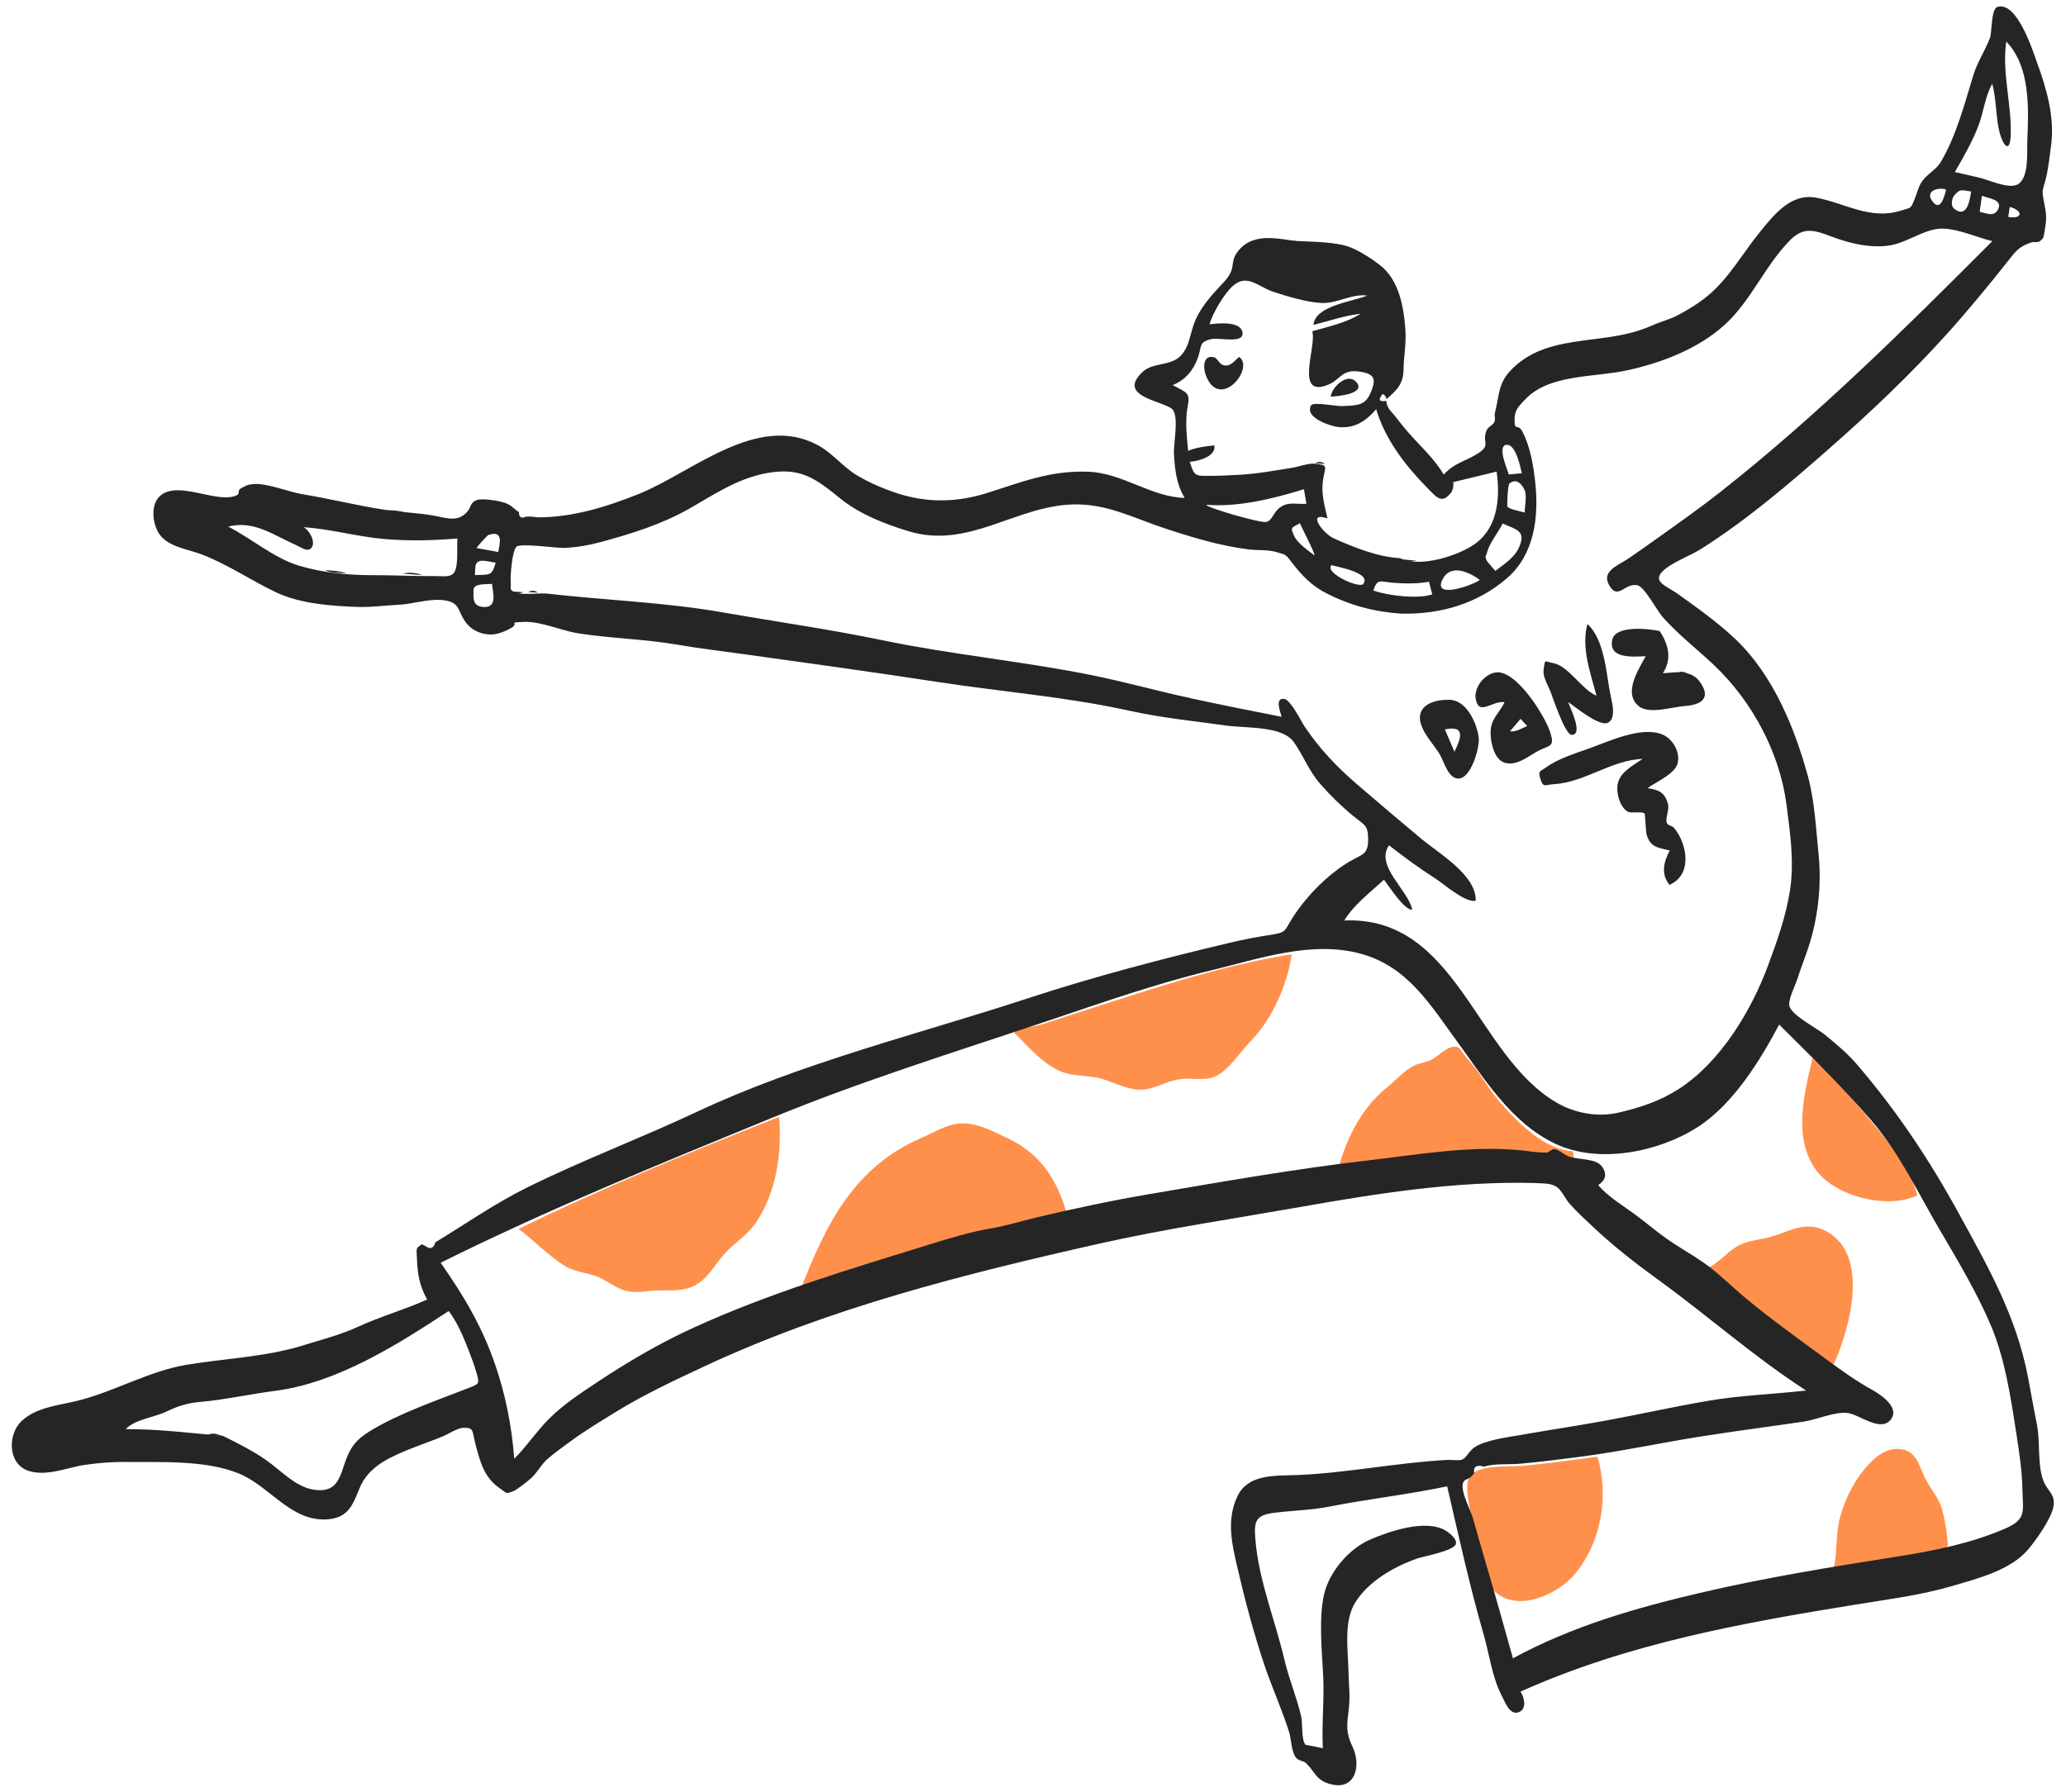 <svg width="166" height="144" viewBox="0 0 166 144" fill="none" xmlns="http://www.w3.org/2000/svg">
<path fillRule="evenodd" clipRule="evenodd" d="M128.353 117.077C129.281 120.22 128.689 123.889 126.563 126.475C125.189 128.145 121.924 129.638 120.091 127.899C119.271 127.122 118.924 124.46 118.574 123.218C118.252 122.075 117.713 119.96 117.953 119.002C118.301 117.605 121.085 117.928 122.386 117.805C124.383 117.618 126.365 117.333 128.353 117.077ZM154.62 118.674C155.057 119.636 155.754 120.273 156.051 121.341C156.246 122.038 156.363 122.737 156.44 123.453C156.533 124.319 156.596 124.286 155.998 124.692C155.086 125.31 152.752 125.262 151.641 125.442C150.192 125.676 148.75 125.951 147.3 126.185C147.651 124.835 147.467 123.382 147.83 122.006C148.183 120.669 148.798 119.348 149.666 118.25C150.311 117.432 151.25 116.453 152.411 116.448C153.907 116.441 154.143 117.626 154.62 118.674ZM62.604 89.758C62.826 92.651 62.414 95.732 60.768 98.219C60.071 99.272 59.056 99.838 58.233 100.745C57.279 101.794 56.762 103.091 55.256 103.54C54.285 103.83 53.144 103.629 52.134 103.76C50.457 103.977 49.962 103.742 48.547 102.874C47.532 102.25 46.361 102.367 45.29 101.683C44.005 100.863 42.887 99.694 41.67 98.765C48.498 95.421 55.536 92.573 62.604 89.758ZM80.957 91.474C83.569 92.703 84.951 94.8 85.698 97.507C78.49 99.155 71.476 101.17 64.396 103.443C66.373 98.414 68.593 93.81 74.001 91.471C75.08 91.004 76.188 90.261 77.416 90.279C78.639 90.297 79.884 90.969 80.957 91.474ZM146.695 98.928C150.409 100.883 148.521 107.131 147.223 109.905C145.571 108.69 143.839 107.507 142.226 106.323C140.463 105.03 138.878 103.365 137.27 101.892C138.121 101.448 138.675 100.742 139.466 100.234C140.25 99.732 141.028 99.696 141.905 99.5C143.587 99.124 144.947 98.008 146.695 98.928ZM117.709 84.85C118.005 85.23 118.359 85.589 118.639 85.98C119.317 86.928 119.904 87.894 120.691 88.774C122.084 90.334 124.113 92.39 126.396 92.533L126.463 93.199C125.789 93.182 125.391 92.602 124.807 92.543C124.348 92.497 123.706 92.847 123.144 92.798C121.405 92.644 119.697 92.557 117.931 92.604C114.447 92.696 111.022 93.252 107.598 93.695C108.252 91.362 109.473 88.974 111.419 87.414C112.092 86.874 112.736 86.133 113.496 85.703C113.953 85.444 114.437 85.425 114.907 85.222C115.452 84.989 116.151 84.208 116.713 84.133C117.301 84.055 117.303 84.33 117.709 84.85ZM145.629 85.062C147.456 86.529 148.861 88.391 150.363 90.153C151.724 91.748 153.567 94.023 154.051 96.077C151.639 97.212 147.501 96.173 145.945 94.073C144.026 91.484 144.967 87.881 145.629 85.062ZM103.791 76.697C103.431 79.129 102.262 81.84 100.507 83.657C99.75 84.44 99.087 85.462 98.227 86.147C97.104 87.041 96.2 86.583 94.897 86.722C93.498 86.871 92.591 87.784 91.099 87.536C90.037 87.359 89.058 86.771 88.059 86.593C86.969 86.397 86.016 86.513 84.932 85.973C83.591 85.305 82.521 83.992 81.478 82.994C82.027 82.559 83.135 82.528 83.838 82.293C84.765 81.982 85.692 81.675 86.625 81.377C88.552 80.763 90.473 80.136 92.404 79.532C96.081 78.382 99.964 77.289 103.791 76.697Z" fill="#FF904C"/>
<path fillRule="evenodd" clipRule="evenodd" d="M161.48 16.627L161.36 17.434C162.534 17.636 162.568 16.927 161.48 16.627ZM156.371 15.237C155.742 15.017 154.712 15.339 155.207 16.091C155.906 17.152 156.224 15.766 156.371 15.237ZM105.61 44.632C105.705 44.538 104.589 42.406 104.445 42.049C103.725 42.46 103.676 42.36 103.969 43.047C104.223 43.64 105.104 44.242 105.61 44.632ZM39.828 45.217C39.484 45.187 38.8 44.982 38.508 45.102C38.1 45.269 38.209 45.656 38.16 46.221C39.353 46.165 39.52 46.324 39.828 45.217ZM38.281 44.047C38.864 44.152 39.447 44.256 40.031 44.361C40.155 43.693 40.485 42.588 39.255 42.992C39.14 43.029 38.429 43.83 38.281 44.047ZM106.989 45.42C106.368 46.037 109.248 47.341 109.545 46.923C110.192 46.012 107.407 45.557 106.989 45.42ZM121.231 38.135C121.58 38.101 121.928 38.067 122.276 38.032C122.156 37.524 121.789 35.652 121.027 35.753C120.27 35.852 121.124 37.739 121.231 38.135ZM122.502 41.192C122.512 40.77 122.684 39.834 122.519 39.428C122.407 39.152 121.945 38.313 121.282 38.858C121.141 38.974 121.076 40.664 121.119 40.718C121.3 40.948 122.244 41.104 122.502 41.192ZM118.902 46.611C118.187 46.064 116.633 45.258 115.944 46.494C114.985 48.216 118.281 47.065 118.902 46.611ZM114.815 46.754C113.877 46.93 112.929 46.907 111.978 46.841C110.914 46.766 110.661 46.441 110.351 47.461C111.493 47.874 113.925 48.161 115.08 47.768C114.992 47.43 114.904 47.092 114.815 46.754ZM120.736 42.075C120.407 42.748 119.695 43.63 119.503 44.333C119.362 44.851 119.307 44.592 119.425 44.994C119.467 45.137 120.045 45.737 120.146 45.883C120.848 45.351 121.694 44.809 122.054 43.99C122.629 42.68 121.889 42.575 120.736 42.075ZM104.768 39.317C102.382 40.06 99.45 40.787 96.924 40.566C96.891 40.782 101.209 42.04 101.725 41.949C102.252 41.857 102.294 41.121 102.926 40.729C103.623 40.297 104.199 40.554 104.969 40.486C104.902 40.097 104.835 39.707 104.768 39.317ZM112.625 49.319C110.428 49.178 108.465 48.654 106.522 47.654C105.406 47.08 104.604 46.247 103.858 45.287C103.281 44.543 103.399 44.604 102.491 44.351C101.821 44.165 100.997 44.241 100.308 44.154C98.004 43.864 95.707 43.166 93.516 42.439C91.056 41.623 88.937 40.473 86.236 40.54C81.597 40.656 77.834 44.167 72.995 42.692C71.075 42.107 69.086 41.331 67.533 40.076C65.513 38.445 64.287 37.479 61.441 38.057C59.15 38.522 57.392 39.736 55.429 40.855C53.192 42.13 50.751 42.894 48.256 43.568C47.279 43.831 46.374 43.985 45.35 44.036C44.741 44.067 41.854 43.628 41.498 43.938C41.153 44.238 40.996 46.308 41.032 46.686C41.094 47.316 40.816 47.381 41.489 47.647C41.957 47.831 43.401 47.645 43.981 47.711C48.645 48.243 53.424 48.403 58.013 49.207C62.327 49.962 66.656 50.573 70.921 51.459C76.469 52.611 82.119 53.137 87.67 54.253C90.353 54.792 93.059 55.552 95.711 56.127C98.126 56.65 100.552 57.135 102.98 57.609C102.891 57.275 102.387 56.06 103.192 56.172C103.703 56.243 104.56 58.006 104.829 58.402C106.069 60.228 107.389 61.615 109.075 63.068C110.774 64.533 112.486 65.983 114.211 67.42C115.62 68.595 118.647 70.347 118.569 72.397C117.711 72.561 116.006 71.04 115.364 70.628C114.064 69.794 112.817 68.886 111.604 67.937C110.464 69.606 113.167 71.541 113.474 73.119C112.779 73.122 111.618 71.209 111.196 70.702C110.075 71.746 108.817 72.668 108.01 73.98C117.054 73.594 118.537 84.811 125.066 88.614C126.512 89.456 128.325 89.805 129.978 89.434C131.701 89.049 133.357 88.505 134.872 87.532C138.257 85.359 140.738 81.18 142.062 77.591C142.794 75.61 143.484 73.69 143.815 71.605C144.181 69.296 143.837 66.948 143.538 64.647C143.007 60.547 140.828 56.408 137.741 53.476C136.358 52.161 134.847 51.011 133.58 49.576C133.138 49.076 132.13 47.158 131.575 47.038C130.553 46.816 130.025 48.251 129.318 47.077C128.625 45.928 129.947 45.479 130.751 44.944C131.619 44.366 132.46 43.758 133.308 43.155C134.985 41.962 136.645 40.788 138.256 39.518C146.108 33.324 153.051 26.419 160.083 19.381C158.767 19.069 156.894 18.174 155.555 18.413C154.216 18.652 153.027 19.599 151.615 19.756C150.239 19.909 148.904 19.612 147.629 19.18C146.125 18.67 145.107 18.014 143.846 19.286C141.82 21.33 140.704 24.169 138.577 26.103C136.427 28.058 133.418 29.199 130.618 29.788C128.026 30.334 124.432 30.076 122.532 32.117C122.105 32.576 121.724 32.903 121.699 33.589C121.656 34.809 121.933 33.934 122.325 34.69C122.964 35.92 123.214 37.455 123.358 38.814C123.65 41.566 123.282 44.58 121.077 46.476C118.702 48.519 115.765 49.379 112.625 49.319ZM112.499 44.862C114.107 45.683 117.358 44.614 118.643 43.614C120.392 42.252 120.53 39.883 120.25 37.903C119.437 38.1 118.623 38.296 117.81 38.493C117.464 38.577 117.117 38.661 116.77 38.745C116.802 39.032 116.755 39.3 116.629 39.548C115.863 40.53 115.492 40.042 114.66 39.191C112.879 37.368 111.299 35.314 110.573 32.891C109.76 33.841 108.841 34.454 107.538 34.322C106.967 34.264 104.777 33.583 105.342 32.583C105.522 32.265 107.303 32.666 107.899 32.636C109.145 32.572 109.732 32.596 110.188 31.425C110.567 30.449 110.433 30.048 109.262 29.869C107.775 29.642 107.732 30.525 106.672 30.939C103.982 31.991 105.819 27.803 105.435 26.624C106.758 26.233 108.154 25.961 109.323 25.215C108.028 25.363 106.795 25.796 105.54 26.111C105.647 24.567 108.711 24.238 109.857 23.753C108.619 23.588 107.442 24.404 106.2 24.352C105.039 24.304 103.41 23.816 102.29 23.445C101.138 23.063 100.234 21.999 99.123 22.925C98.394 23.532 97.417 25.187 97.183 26.067C97.908 25.963 99.616 25.822 99.817 26.645C100.076 27.702 97.943 27.087 97.285 27.26C96.287 27.523 96.593 27.812 96.231 28.799C95.874 29.77 95.234 30.547 94.221 30.95C95.347 31.556 95.657 31.545 95.43 32.665C95.207 33.767 95.354 35.005 95.463 36.231C96.133 35.957 96.855 35.868 97.574 35.796C97.714 36.686 96.316 37.062 95.596 37.114C95.974 38.285 95.988 38.248 97.281 38.244C98.005 38.242 98.732 38.201 99.454 38.166C100.925 38.094 102.353 37.832 103.804 37.599C104.357 37.509 105.142 37.207 105.693 37.268C106.704 37.379 106.507 37.488 106.34 38.349C106.114 39.516 106.369 40.399 106.662 41.666C104.932 41.077 106.322 42.88 107.138 43.252C108.745 43.983 110.712 44.765 112.499 44.862ZM17.92 115.403C19.144 116.014 20.301 116.589 21.416 117.371C22.526 118.148 23.709 119.456 25.114 119.707C26.794 120.007 27.199 119.136 27.614 117.848C28.082 116.4 28.509 115.743 29.837 114.948C32.188 113.543 34.941 112.617 37.51 111.605C38.492 111.218 38.566 111.292 38.275 110.297C38.1 109.696 37.886 109.105 37.656 108.522C37.23 107.445 36.764 106.304 36.053 105.364C31.98 108.038 27.122 111.138 22.108 111.781C20.072 112.042 18.066 112.5 16.069 112.673C15.08 112.759 14.27 113.01 13.399 113.435C12.424 113.911 10.811 114.078 10.108 114.861C12.745 114.843 15.313 115.18 17.92 115.403ZM117.811 118.908C116.995 119.244 118.097 121.173 118.333 121.976C118.687 123.183 119.021 124.394 119.378 125.6C120.133 128.152 120.845 130.715 121.562 133.278C126.286 130.714 131.341 129.247 136.588 128.021C141.815 126.798 147.154 125.929 152.495 125.092C155.414 124.635 158.475 124.011 161.178 122.822C162.858 122.082 162.53 121.4 162.502 119.763C162.476 118.226 162.235 116.66 161.999 115.138C161.554 112.263 161.084 109.129 159.923 106.428C158.791 103.796 157.278 101.265 155.822 98.786C154.095 95.845 152.624 92.677 150.37 90.066C148.021 87.344 145.5 84.876 142.953 82.342C141.428 85.234 139.252 88.741 136.439 90.562C133.345 92.564 128.477 93.594 124.958 91.918C121.413 90.23 119.318 86.767 117.111 83.75C114.984 80.842 113.136 77.696 109.367 76.659C105.38 75.561 101.182 77.055 97.295 77.991C92.864 79.058 88.527 80.589 84.22 82.035C76.741 84.546 69.322 86.844 62.033 89.836C53.061 93.519 44.077 97.174 35.406 101.485C37.282 104.168 38.736 106.612 39.795 109.697C40.62 112.099 41.125 114.643 41.318 117.241C42.327 116.237 43.098 115.042 44.117 114.026C45.269 112.876 46.622 111.991 47.978 111.09C50.432 109.458 52.947 107.98 55.654 106.739C61.798 103.922 68.327 101.981 74.823 99.973C76.295 99.518 78.027 98.99 79.552 98.738C80.849 98.524 82 98.148 83.319 97.836C86.311 97.129 89.337 96.481 92.355 95.969C98.153 94.985 104.07 93.936 109.949 93.257C113.935 92.795 118.095 92.047 122.191 92.447C122.883 92.514 123.561 92.651 124.258 92.629C124.452 92.624 124.683 92.336 124.885 92.356C125.272 92.394 125.686 92.827 126.081 92.956C126.972 93.247 128.266 93.066 128.752 93.8C129.14 94.388 128.998 94.853 128.419 95.24C129.116 96.125 130.48 96.941 131.414 97.636C132.253 98.262 133.045 98.935 133.892 99.538C134.801 100.186 135.903 100.798 136.856 101.459C138.098 102.321 139.16 103.426 140.333 104.393C142.44 106.13 144.554 107.642 146.773 109.269C147.969 110.146 149.108 110.971 150.407 111.689C151.117 112.081 152.726 113.155 151.886 114.13C151.048 115.104 149.367 113.664 148.451 113.561C147.397 113.441 145.976 114.1 144.925 114.254C142.143 114.663 139.353 115.022 136.57 115.464C133.394 115.968 130.251 116.648 127.06 117.067C125.412 117.283 123.764 117.492 122.107 117.641C121.253 117.718 120.045 117.602 119.242 117.875C118.634 117.698 118.37 117.871 118.449 118.393C118.3 118.637 118.088 118.808 117.811 118.908ZM29.798 46.227C31.536 46.216 33.259 46.316 34.999 46.301C35.669 46.295 36.246 46.431 36.517 45.968C36.848 45.403 36.695 43.927 36.752 43.279C34.72 43.442 32.856 43.493 30.828 43.315C28.655 43.125 26.547 42.505 24.367 42.371C24.831 42.547 25.363 43.507 25.06 43.974C24.758 44.438 24.266 44.019 23.788 43.808C21.943 42.996 20.407 41.796 18.335 42.321C20.243 43.304 22.053 44.882 24.045 45.469C25.924 46.023 27.819 46.212 29.798 46.227ZM158.867 14.24C159.713 14.398 161.363 15.242 162.122 14.817C163.049 14.297 162.854 12.191 162.888 11.371C162.991 8.852 163.183 5.385 161.201 3.342C160.842 5.763 161.619 8.295 161.563 10.743C161.521 12.58 160.827 11.577 160.582 10.277C160.357 9.087 160.382 7.914 160.076 6.73C159.514 7.689 159.383 8.989 158.986 10.047C158.486 11.381 157.779 12.592 157.066 13.828C157.668 13.959 158.268 14.098 158.867 14.24ZM38.05 47.347C38.039 48.053 37.938 48.716 38.822 48.781C39.991 48.866 39.608 47.675 39.533 46.923C39.113 46.98 38.149 46.863 38.05 47.347ZM158.379 15.391C157.645 15.301 157.534 15.135 157.069 15.647C156.774 15.973 156.745 16.562 157.001 16.767C158.112 17.656 158.288 15.89 158.379 15.391ZM159.064 17.027C159.635 17.139 160.193 17.443 160.514 16.877C160.984 16.048 159.86 15.979 159.244 15.732C159.184 16.164 159.124 16.596 159.064 17.027ZM123.209 95.074C116.9 94.925 110.685 95.913 104.492 97.002C99.015 97.964 93.578 98.766 88.22 99.974C77.424 102.407 66.61 105.131 56.589 109.816C54.154 110.954 51.723 112.092 49.479 113.476C48.273 114.22 47.044 114.956 45.902 115.795C45.274 116.256 44.624 116.711 44.035 117.217C43.495 117.68 43.19 118.319 42.705 118.772C42.477 118.986 41.494 119.774 41.203 119.863C40.576 120.053 40.825 120.069 40.191 119.636C38.868 118.731 38.603 117.526 38.204 116.076C37.924 115.055 38.139 114.717 37.217 114.752C36.748 114.77 36.042 115.246 35.607 115.427C34.202 116.01 32.685 116.474 31.337 117.17C30.247 117.732 29.375 118.455 28.909 119.568C28.358 120.883 28.037 121.956 26.365 122.103C23.382 122.366 21.668 119.393 19.118 118.392C16.39 117.322 12.908 117.532 10.028 117.498C8.979 117.485 7.837 117.586 6.836 117.728C5.422 117.928 3.749 118.695 2.282 118.207C0.593 117.646 0.619 115.247 1.738 114.202C2.908 113.111 4.644 112.961 6.14 112.599C9.165 111.867 11.917 110.198 15.005 109.685C18.077 109.175 21.331 109.064 24.326 108.135C25.852 107.661 27.335 107.291 28.785 106.625C30.591 105.795 32.537 105.254 34.321 104.438C33.707 103.36 33.541 102.359 33.503 101.15C33.479 100.344 33.347 100.343 33.907 100.005C34.018 100.063 34.129 100.12 34.24 100.178C34.592 100.428 34.842 100.314 34.992 99.835C37.469 98.333 39.758 96.72 42.401 95.415C46.833 93.226 51.525 91.459 55.956 89.374C64.374 85.414 73.75 83.129 82.606 80.228C87.963 78.473 93.449 77.035 98.938 75.741C99.9 75.514 100.859 75.326 101.837 75.175C103.494 74.92 103.102 74.905 103.938 73.63C105.01 71.995 106.713 70.25 108.44 69.237C109.506 68.612 109.96 68.706 109.927 67.339C109.901 66.294 109.615 66.304 108.76 65.605C107.794 64.814 106.896 63.936 106.08 63.002C105.148 61.938 104.731 60.73 103.952 59.636C103.01 58.313 100.096 58.538 98.465 58.307C95.91 57.947 93.313 57.688 90.797 57.132C85.715 56.007 80.606 55.614 75.461 54.827C70.289 54.037 65.119 53.316 59.946 52.6C58.09 52.343 56.209 52.122 54.362 51.803C51.777 51.357 49.056 51.312 46.434 50.895C45.083 50.68 43.429 49.917 42.071 49.982C40.613 50.052 41.917 50.036 40.958 50.537C40.527 50.762 40.029 50.964 39.533 50.99C38.752 51.031 37.965 50.696 37.487 50.1C36.69 49.105 37.074 48.344 35.45 48.218C34.381 48.136 33.134 48.548 32.048 48.603C30.983 48.656 29.877 48.81 28.812 48.779C26.683 48.716 24.146 48.529 22.212 47.619C20.163 46.655 18.335 45.368 16.179 44.548C15.098 44.137 13.559 43.962 12.834 42.967C12.228 42.136 12.041 40.447 12.969 39.765C14.393 38.721 17.154 40.302 18.729 39.907C19.534 39.705 18.87 39.462 19.479 39.18C19.856 39.006 19.799 38.98 20.247 38.917C21.351 38.76 23.16 39.533 24.282 39.717C26.497 40.079 28.693 40.632 30.906 40.97C32.17 41.163 33.455 41.212 34.721 41.417C35.824 41.596 36.73 42.029 37.531 41.143C37.868 40.769 37.765 40.384 38.306 40.189C38.791 40.015 40.185 40.265 40.654 40.445C41.166 40.641 41.28 40.924 41.692 41.148C41.702 41.571 41.88 41.698 42.226 41.528C42.548 41.503 42.869 41.52 43.188 41.579C45.999 41.591 48.797 40.718 51.354 39.688C55.591 37.982 60.852 33.15 65.712 35.778C66.908 36.425 67.693 37.503 68.857 38.203C69.891 38.825 71.214 39.383 72.377 39.733C74.701 40.434 77.011 40.347 79.312 39.621C82.119 38.736 84.38 37.808 87.405 37.91C90.208 38.004 92.444 39.939 95.19 40.016C94.519 38.939 94.395 37.702 94.324 36.48C94.278 35.681 94.724 33.589 94.24 32.942C93.707 32.228 89.538 31.939 91.863 29.841C92.624 29.154 94.028 29.403 94.815 28.645C95.61 27.88 95.625 26.683 96.049 25.727C96.528 24.646 97.318 23.753 98.129 22.891C98.472 22.525 98.703 22.294 98.898 21.855C99.125 21.345 98.974 20.915 99.336 20.378C100.559 18.565 102.693 19.196 104.549 19.438C105.675 19.584 107.038 19.445 108.131 19.752C109.009 19.999 110.15 20.747 110.865 21.297C112.438 22.506 112.804 24.739 112.925 26.569C112.996 27.64 112.788 28.65 112.771 29.717C112.752 30.834 112.267 31.34 111.395 32.081C111.379 31.875 111.278 31.737 111.092 31.666C110.713 32.134 110.81 32.316 111.385 32.214C111.407 32.493 111.506 32.744 111.684 32.967C112.159 33.495 112.568 34.078 113.031 34.616C114.044 35.793 115.225 36.814 116.004 38.149C116.821 37.199 117.86 37.043 118.835 36.388C119.782 35.75 119.075 35.56 119.426 34.639C119.567 34.269 119.938 34.204 120.068 33.918C120.191 33.647 120.041 33.476 120.117 33.178C120.496 31.699 120.339 30.783 121.52 29.623C123.1 28.073 125.047 27.663 127.219 27.369C129.386 27.075 130.924 26.97 132.851 26.114C133.519 25.817 134.151 25.681 134.786 25.344C135.644 24.889 136.443 24.408 137.189 23.793C138.922 22.363 140 20.372 141.401 18.654C142.523 17.28 143.875 15.52 145.9 15.883C148.203 16.296 150.232 17.696 152.683 16.941C153.593 16.661 153.494 16.833 153.855 15.952C153.975 15.658 154.053 15.362 154.169 15.074C154.606 13.993 155.443 13.858 155.963 12.978C157.188 10.902 157.859 8.312 158.557 6.033C158.881 4.975 159.509 4.057 159.892 3.042C160.052 2.618 159.98 0.728 160.476 0.562C162.079 0.028 163.377 4.226 163.669 5.02C164.433 7.095 165.106 9.436 164.804 11.658C164.68 12.573 164.581 13.633 164.336 14.53C164.114 15.343 164.066 15.29 164.193 16.027C164.322 16.777 164.476 17.227 164.365 18.013C164.334 18.233 164.234 19.044 164.14 19.156C163.7 19.679 163.641 19.314 163.094 19.522C162.21 19.86 161.992 20.15 161.366 20.943C159.801 22.923 158.167 24.909 156.476 26.789C153.509 30.087 150.389 33.044 147.059 35.977C143.79 38.856 140.373 41.777 136.663 44.128C135.762 44.7 134.279 45.201 133.554 45.951C132.759 46.772 133.964 47.129 134.779 47.711C136.397 48.868 138.062 50.053 139.474 51.402C142.483 54.278 144.202 58.516 145.257 62.364C145.805 64.366 145.918 66.662 146.126 68.736C146.369 71.169 146.068 73.831 145.3 76.145C145.009 77.023 144.667 77.883 144.385 78.764C144.255 79.17 143.616 80.431 143.789 80.899C144.076 81.673 145.956 82.613 146.613 83.151C147.511 83.886 148.43 84.647 149.182 85.523C152.382 89.252 154.999 93.166 157.35 97.456C159.741 101.819 161.998 105.756 162.942 110.661C163.188 111.942 163.407 113.225 163.667 114.505C163.945 115.881 163.676 117.867 164.233 119.125C164.578 119.903 165.223 120.148 164.96 121.224C164.733 122.154 163.579 123.805 162.951 124.538C161.522 126.206 158.914 126.863 156.855 127.467C154.355 128.201 151.682 128.539 149.108 128.957C139.837 130.46 130.751 132.102 122.17 135.955C122.458 136.376 122.691 137.285 122.105 137.575C121.327 137.96 120.945 136.817 120.677 136.312C119.898 134.841 119.666 132.94 119.2 131.329C118.064 127.399 117.202 123.428 116.277 119.455C113.122 120.119 109.926 120.472 106.787 121.088C105.339 121.372 103.871 121.399 102.413 121.578C100.847 121.77 100.747 122.263 100.871 123.757C101.143 127.052 102.459 130.213 103.209 133.417C103.573 134.971 104.21 136.451 104.557 137.997C104.67 138.501 104.547 139.856 104.902 140.232C104.887 140.216 106.098 140.456 106.289 140.505C106.186 138.558 106.414 136.649 106.317 134.706C106.217 132.699 105.942 130.067 106.391 128.123C106.799 126.356 108.356 124.487 110.074 123.741C111.571 123.091 114.541 122.049 116.157 123.013C116.441 123.182 117.125 123.707 116.966 124.114C116.75 124.664 114.358 125.085 113.872 125.255C111.971 125.922 109.96 127.089 108.895 128.782C107.936 130.305 108.319 132.659 108.351 134.406C108.369 135.399 108.498 136.321 108.378 137.31C108.208 138.71 108.119 139.216 108.691 140.425C109.362 141.841 108.948 143.91 106.939 143.4C105.737 143.096 105.689 142.44 104.965 141.727C104.691 141.457 104.384 141.577 104.115 141.236C103.756 140.78 103.758 139.77 103.576 139.194C102.994 137.35 102.17 135.557 101.554 133.702C100.727 131.207 100.049 128.682 99.456 126.128C98.995 124.143 98.495 122.132 99.453 120.2C100.304 118.485 102.388 118.612 104.116 118.551C108.117 118.408 112.253 117.54 116.336 117.331C116.63 117.316 117.243 117.416 117.506 117.294C117.87 117.125 118.008 116.633 118.479 116.319C119.379 115.719 121.158 115.51 122.198 115.326C124.557 114.907 126.903 114.567 129.247 114.13C131.943 113.628 134.613 113.028 137.311 112.572C139.894 112.135 142.504 112.052 145.118 111.755C140.971 109.08 137.318 105.82 133.328 102.922C131.478 101.578 129.763 100.256 128.103 98.703C127.411 98.056 126.727 97.427 126.099 96.722C125.766 96.348 125.472 95.634 125.049 95.373C124.517 95.045 123.911 95.132 123.209 95.074Z" fill="#252525"/>
<path fillRule="evenodd" clipRule="evenodd" d="M107.987 19.771C106.615 19.652 105.043 19.643 103.712 19.338C104.888 19.439 106.911 19.373 107.987 19.771Z" fill="#252525"/>
<path fillRule="evenodd" clipRule="evenodd" d="M32.59 41.206C32.006 41.155 31.422 41.103 30.839 41.052C31.435 40.965 32.017 41.031 32.59 41.206Z" fill="#252525"/>
<path fillRule="evenodd" clipRule="evenodd" d="M68.534 53.909C68.924 53.942 69.314 53.976 69.701 54.01C69.31 53.976 68.922 53.942 68.534 53.909Z" fill="#252525"/>
<path fillRule="evenodd" clipRule="evenodd" d="M108.274 134.534C108.291 134.078 108.308 133.621 108.325 133.166C108.308 133.622 108.291 134.078 108.274 134.534Z" fill="#252525"/>
<path fillRule="evenodd" clipRule="evenodd" d="M106.133 138.072C106.126 138.398 106.12 138.725 106.113 139.05C106.12 138.723 106.126 138.397 106.133 138.072Z" fill="#252525"/>
<path fillRule="evenodd" clipRule="evenodd" d="M59.052 52.475C59.312 52.508 59.571 52.541 59.828 52.574C59.568 52.541 59.31 52.508 59.052 52.475Z" fill="#252525"/>
<path fillRule="evenodd" clipRule="evenodd" d="M102.933 19.273C102.609 19.245 102.284 19.218 101.96 19.191C102.285 19.218 102.609 19.245 102.933 19.273Z" fill="#252525"/>
<path fillRule="evenodd" clipRule="evenodd" d="M106.191 132.979C106.181 133.305 106.172 133.632 106.163 133.957C106.172 133.63 106.181 133.305 106.191 132.979Z" fill="#252525"/>
<path fillRule="evenodd" clipRule="evenodd" d="M57.495 52.349C57.755 52.375 58.015 52.402 58.272 52.427C58.011 52.401 57.753 52.375 57.495 52.349Z" fill="#252525"/>
<path fillRule="evenodd" clipRule="evenodd" d="M61.563 52.904C61.824 52.928 62.084 52.952 62.342 52.976C62.08 52.952 61.822 52.928 61.563 52.904Z" fill="#252525"/>
<path fillRule="evenodd" clipRule="evenodd" d="M104.052 118.532C103.725 118.534 103.398 118.536 103.071 118.538C103.398 118.536 103.725 118.534 104.052 118.532Z" fill="#252525"/>
<path fillRule="evenodd" clipRule="evenodd" d="M92.719 57.594C92.914 57.61 93.109 57.626 93.303 57.642C93.106 57.626 92.913 57.61 92.719 57.594Z" fill="#252525"/>
<path fillRule="evenodd" clipRule="evenodd" d="M106.319 136.323C106.296 136.583 106.273 136.843 106.251 137.102C106.274 136.842 106.296 136.582 106.319 136.323Z" fill="#252525"/>
<path fillRule="evenodd" clipRule="evenodd" d="M123.155 95.154C123.35 95.171 123.545 95.187 123.739 95.204C123.542 95.188 123.348 95.171 123.155 95.154Z" fill="#252525"/>
<path fillRule="evenodd" clipRule="evenodd" d="M24.682 39.719C24.424 39.671 24.167 39.623 23.91 39.574C24.167 39.623 24.424 39.671 24.682 39.719Z" fill="#252525"/>
<path fillRule="evenodd" clipRule="evenodd" d="M120.414 95.102C120.544 95.119 120.674 95.136 120.802 95.152C120.672 95.135 120.543 95.118 120.414 95.102Z" fill="#252525"/>
<path fillRule="evenodd" clipRule="evenodd" d="M93.52 32.75C93.649 32.77 93.779 32.79 93.907 32.81C93.777 32.79 93.648 32.77 93.52 32.75Z" fill="#252525"/>
<path fillRule="evenodd" clipRule="evenodd" d="M145.928 73.521C145.945 73.326 145.961 73.132 145.979 72.937C145.962 73.132 145.945 73.327 145.928 73.521Z" fill="#252525"/>
<path fillRule="evenodd" clipRule="evenodd" d="M99.512 58.383C99.642 58.394 99.772 58.405 99.901 58.416C99.77 58.405 99.641 58.394 99.512 58.383Z" fill="#252525"/>
<path fillRule="evenodd" clipRule="evenodd" d="M46.438 50.998C46.568 51.007 46.699 51.016 46.827 51.025C46.697 51.016 46.567 51.007 46.438 50.998Z" fill="#252525"/>
<path fillRule="evenodd" clipRule="evenodd" d="M26.109 45.812C26.712 45.865 27.273 45.886 27.851 46.07C27.285 46.027 26.615 46.093 26.109 45.812Z" fill="#252525"/>
<path fillRule="evenodd" clipRule="evenodd" d="M32.358 46.101C32.779 45.979 33.482 46.03 33.916 46.215C33.397 46.176 32.877 46.139 32.358 46.101Z" fill="#252525"/>
<path fillRule="evenodd" clipRule="evenodd" d="M112.451 44.945C112.905 44.983 113.359 45.022 113.813 45.06C113.347 45.171 112.889 45.174 112.451 44.945Z" fill="#252525"/>
<path fillRule="evenodd" clipRule="evenodd" d="M158.372 15.321C158.048 15.28 157.724 15.239 157.402 15.198C157.727 15.239 158.049 15.28 158.372 15.321Z" fill="#252525"/>
<path fillRule="evenodd" clipRule="evenodd" d="M16.695 115.316C17.104 115.125 17.485 115.258 17.863 115.416C17.474 115.383 17.085 115.35 16.695 115.316Z" fill="#252525"/>
<path fillRule="evenodd" clipRule="evenodd" d="M41.048 46.112C41.042 46.438 41.036 46.765 41.029 47.09C41.036 46.764 41.042 46.438 41.048 46.112Z" fill="#252525"/>
<path fillRule="evenodd" clipRule="evenodd" d="M28.823 46.165C29.15 46.164 29.477 46.163 29.804 46.162C29.477 46.163 29.15 46.164 28.823 46.165Z" fill="#252525"/>
<path fillRule="evenodd" clipRule="evenodd" d="M112.655 49.329C112.395 49.312 112.134 49.295 111.876 49.278C112.137 49.295 112.396 49.312 112.655 49.329Z" fill="#252525"/>
<path fillRule="evenodd" clipRule="evenodd" d="M40.43 111.345C40.429 111.672 40.429 111.999 40.428 112.325C40.429 111.998 40.429 111.672 40.43 111.345Z" fill="#252525"/>
<path fillRule="evenodd" clipRule="evenodd" d="M96.75 56.33C97.072 56.389 97.394 56.448 97.715 56.508C97.393 56.448 97.072 56.389 96.75 56.33Z" fill="#252525"/>
<path fillRule="evenodd" clipRule="evenodd" d="M30.251 43.291C29.99 43.277 29.729 43.263 29.47 43.25C29.732 43.264 29.992 43.278 30.251 43.291Z" fill="#252525"/>
<path fillRule="evenodd" clipRule="evenodd" d="M94.629 55.924C94.951 55.983 95.272 56.042 95.594 56.101C95.265 56.086 94.916 56.189 94.629 55.924Z" fill="#252525"/>
<path fillRule="evenodd" clipRule="evenodd" d="M33.364 43.567C33.168 43.557 32.972 43.546 32.778 43.535C32.975 43.546 33.169 43.556 33.364 43.567Z" fill="#252525"/>
<path fillRule="evenodd" clipRule="evenodd" d="M89.442 54.708C89.763 54.769 90.085 54.83 90.406 54.89C90.085 54.829 89.763 54.769 89.442 54.708Z" fill="#252525"/>
<path fillRule="evenodd" clipRule="evenodd" d="M159.003 17.072C159.324 17.133 159.646 17.195 159.967 17.256C159.645 17.195 159.324 17.133 159.003 17.072Z" fill="#252525"/>
<path fillRule="evenodd" clipRule="evenodd" d="M77.655 52.74C77.978 52.772 78.303 52.804 78.627 52.836C78.303 52.804 77.978 52.772 77.655 52.74Z" fill="#252525"/>
<path fillRule="evenodd" clipRule="evenodd" d="M158.852 14.316C159.173 14.376 159.495 14.436 159.816 14.495C159.495 14.435 159.173 14.376 158.852 14.316Z" fill="#252525"/>
<path fillRule="evenodd" clipRule="evenodd" d="M41.056 47.528C41.38 47.55 41.706 47.572 42.03 47.594C41.693 47.765 41.369 47.725 41.056 47.528Z" fill="#252525"/>
<path fillRule="evenodd" clipRule="evenodd" d="M105.418 27.824C105.442 27.565 105.466 27.305 105.49 27.046C105.466 27.306 105.442 27.566 105.418 27.824Z" fill="#252525"/>
<path fillRule="evenodd" clipRule="evenodd" d="M105.333 28.797C105.357 28.537 105.381 28.278 105.405 28.019C105.381 28.279 105.357 28.538 105.333 28.797Z" fill="#252525"/>
<path fillRule="evenodd" clipRule="evenodd" d="M106.381 76.23C106.185 76.218 105.989 76.205 105.796 76.192C105.992 76.205 106.187 76.218 106.381 76.23Z" fill="#252525"/>
<path fillRule="evenodd" clipRule="evenodd" d="M123.385 39.983C123.355 40.242 123.325 40.501 123.295 40.76C123.325 40.5 123.355 40.242 123.385 39.983Z" fill="#252525"/>
<path fillRule="evenodd" clipRule="evenodd" d="M127.57 89.51C127.897 89.507 128.224 89.503 128.551 89.5C128.224 89.503 127.896 89.507 127.57 89.51Z" fill="#252525"/>
<path fillRule="evenodd" clipRule="evenodd" d="M105.676 37.223C105.95 37.082 106.21 37.096 106.454 37.29C106.195 37.268 105.936 37.245 105.676 37.223Z" fill="#252525"/>
<path fillRule="evenodd" clipRule="evenodd" d="M107.881 34.425C107.752 34.405 107.623 34.384 107.495 34.364C107.625 34.385 107.753 34.405 107.881 34.425Z" fill="#252525"/>
<path fillRule="evenodd" clipRule="evenodd" d="M109.135 73.884C109.392 73.936 109.649 73.989 109.905 74.041C109.648 73.989 109.392 73.936 109.135 73.884Z" fill="#252525"/>
<path fillRule="evenodd" clipRule="evenodd" d="M100.267 94.567C100.529 94.561 100.791 94.555 101.053 94.549C100.791 94.555 100.529 94.561 100.267 94.567Z" fill="#252525"/>
<path fillRule="evenodd" clipRule="evenodd" d="M94.683 95.649C94.945 95.642 95.207 95.634 95.469 95.627C95.207 95.634 94.945 95.642 94.683 95.649Z" fill="#252525"/>
<path fillRule="evenodd" clipRule="evenodd" d="M92.296 96.037C92.559 96.024 92.822 96.011 93.084 95.998L92.296 96.037Z" fill="#252525"/>
<path fillRule="evenodd" clipRule="evenodd" d="M89.911 96.414L90.698 96.38C90.435 96.391 90.173 96.402 89.911 96.414Z" fill="#252525"/>
<path fillRule="evenodd" clipRule="evenodd" d="M140.234 115.065C140.038 115.056 139.842 115.047 139.648 115.038C139.845 115.047 140.04 115.056 140.234 115.065Z" fill="#252525"/>
<path fillRule="evenodd" clipRule="evenodd" d="M148.592 19.538C148.461 19.53 148.331 19.523 148.202 19.516C148.333 19.523 148.462 19.53 148.592 19.538Z" fill="#252525"/>
<path fillRule="evenodd" clipRule="evenodd" d="M32.389 43.497C32.26 43.482 32.13 43.467 32.001 43.453C32.132 43.467 32.261 43.482 32.389 43.497Z" fill="#252525"/>
<path fillRule="evenodd" clipRule="evenodd" d="M87.336 54.135C87.592 54.188 87.849 54.241 88.106 54.294C87.849 54.241 87.592 54.188 87.336 54.135Z" fill="#252525"/>
<path fillRule="evenodd" clipRule="evenodd" d="M57.965 49.221C58.222 49.268 58.479 49.316 58.736 49.364C58.479 49.316 58.222 49.268 57.965 49.221Z" fill="#252525"/>
<path fillRule="evenodd" clipRule="evenodd" d="M38.002 47.414C38.001 47.61 38.001 47.806 38 48.002C38.001 47.805 38.001 47.609 38.002 47.414Z" fill="#252525"/>
<path fillRule="evenodd" clipRule="evenodd" d="M35.278 46.339C35.54 46.331 35.802 46.324 36.064 46.316C35.802 46.324 35.54 46.331 35.278 46.339Z" fill="#252525"/>
<path fillRule="evenodd" clipRule="evenodd" d="M42.424 47.571C42.694 47.461 42.959 47.414 43.203 47.633C42.943 47.612 42.684 47.592 42.424 47.571Z" fill="#252525"/>
<path fillRule="evenodd" clipRule="evenodd" d="M132.381 63.342C133.322 63.487 133.767 63.699 134.021 64.611C134.139 65.034 133.799 65.829 133.913 66.096C134.066 66.45 134.294 66.263 134.56 66.598C135.531 67.826 136.039 70.27 134.141 71.117C133.43 70.252 133.678 69.247 134.165 68.353C133.14 68.116 132.609 68.081 132.293 67.055C132.255 66.932 132.178 65.425 132.147 65.393C131.935 65.172 131.077 65.395 130.783 65.23C130.133 64.865 129.827 63.645 129.99 62.958C130.215 62.011 131.216 61.527 131.977 60.996C129.536 61.056 127.291 62.899 124.85 63.023C124.171 63.057 124.001 63.359 123.765 62.593C123.556 61.913 123.782 62.001 124.243 61.663C125.155 60.993 126.556 60.552 127.634 60.17C129.199 59.615 131.899 58.315 133.595 59.042C134.441 59.404 135.041 60.516 134.782 61.385C134.529 62.233 133.068 62.832 132.381 63.342Z" fill="#252525"/>
<path fillRule="evenodd" clipRule="evenodd" d="M133.359 50.72C134.057 51.809 134.364 52.959 133.608 54.109C134.683 54.021 135.879 53.824 136.579 54.797C137.591 56.202 136.545 56.663 135.366 56.743C134.418 56.807 132.538 57.419 131.708 56.78C130.343 55.73 131.701 53.743 132.227 52.738C131.36 52.765 129.172 53.021 129.549 51.398C129.822 50.229 132.507 50.525 133.359 50.72Z" fill="#252525"/>
<path fillRule="evenodd" clipRule="evenodd" d="M122.173 57.774L121.328 58.77C121.756 58.865 122.337 58.502 122.715 58.349C122.534 58.157 122.354 57.965 122.173 57.774ZM120.888 56.432C119.883 56.291 118.798 57.605 118.567 56.137C118.432 55.277 119.237 54.175 120.184 54.043C121.835 53.813 124.144 57.557 124.557 58.848C124.938 60.038 124.532 59.874 123.658 60.314C122.902 60.696 121.919 61.581 120.937 61.313C120.039 61.068 119.762 59.63 119.766 58.88C119.773 57.725 120.467 57.354 120.888 56.432Z" fill="#252525"/>
<path fillRule="evenodd" clipRule="evenodd" d="M126.005 56.428C126.156 56.892 127.253 59.063 126.28 59.058C125.739 59.055 124.719 55.922 124.573 55.564C124.373 55.072 123.951 54.394 124.026 53.837C124.154 52.873 124.1 53.177 124.753 53.282C126.026 53.487 127.078 55.424 128.28 55.915C127.782 54.066 127.035 52.038 127.546 50.15C128.979 51.474 129.041 54.202 129.434 56.013C129.553 56.565 129.838 57.694 129.234 58.068C128.551 58.491 126.466 56.721 126.005 56.428Z" fill="#252525"/>
<path fillRule="evenodd" clipRule="evenodd" d="M116.862 60.416C117.337 59.419 117.847 58.253 116.094 58.622C116.35 59.22 116.606 59.818 116.862 60.416ZM116.294 56.246C117.798 56.127 118.654 58.101 118.81 59.248C118.934 60.163 117.982 63.357 116.698 62.393C116.219 62.034 115.95 61.052 115.637 60.556C115.208 59.876 114.608 59.228 114.282 58.497C113.593 56.948 114.829 56.251 116.294 56.246Z" fill="#252525"/>
<path fillRule="evenodd" clipRule="evenodd" d="M116.361 56.278C116.033 56.283 115.706 56.287 115.379 56.291C115.706 56.287 116.034 56.283 116.361 56.278Z" fill="#252525"/>
<path fillRule="evenodd" clipRule="evenodd" d="M133.503 50.824C133.247 50.765 132.99 50.706 132.734 50.648C132.99 50.706 133.247 50.765 133.503 50.824Z" fill="#252525"/>
<path fillRule="evenodd" clipRule="evenodd" d="M135.565 54.149C135.305 54.126 135.046 54.102 134.787 54.079C135.061 53.937 135.32 53.963 135.565 54.149Z" fill="#252525"/>
<path fillRule="evenodd" clipRule="evenodd" d="M99.567 28.685C100.835 29.594 98.03 33.001 96.918 30.239C96.608 29.468 96.705 28.511 97.523 28.711C97.891 28.801 97.942 29.356 98.453 29.377C98.961 29.398 99.21 28.962 99.567 28.685Z" fill="#252525"/>
<path fillRule="evenodd" clipRule="evenodd" d="M106.929 31.878C106.949 31.196 108.257 29.843 109.003 30.738C109.751 31.635 107.495 31.857 106.929 31.878Z" fill="#252525"/>
</svg>
